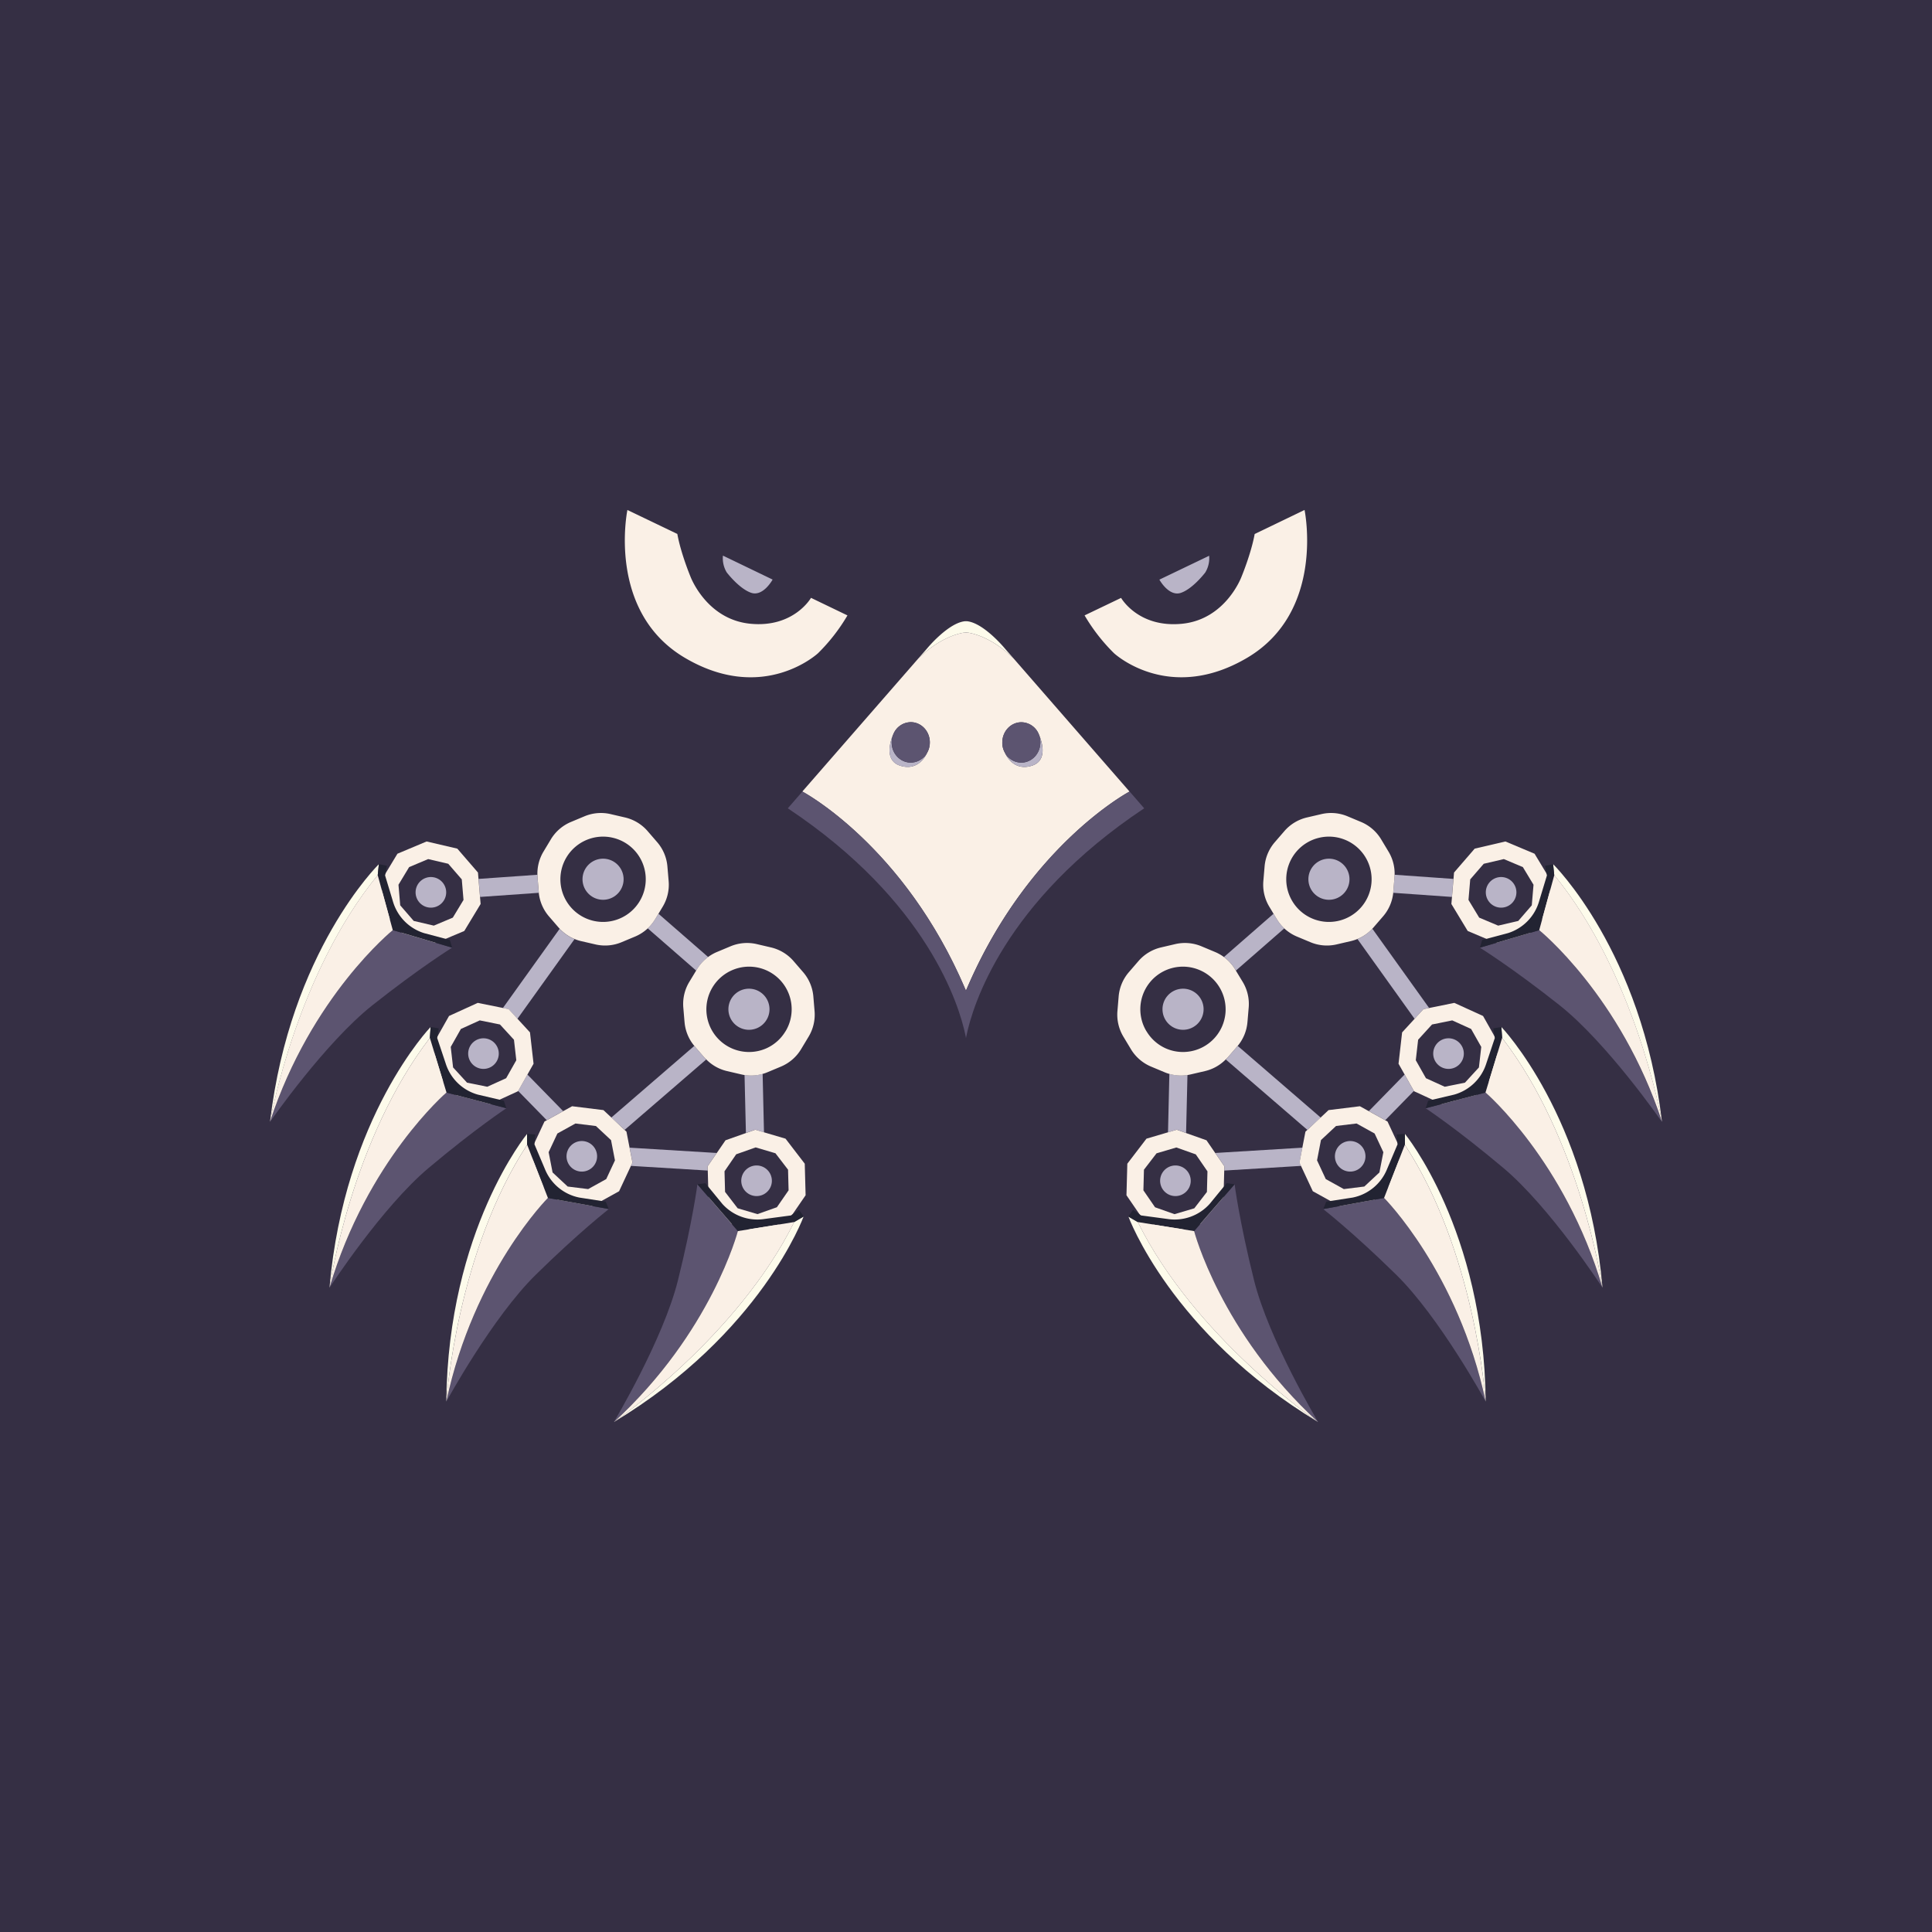 <svg id="Full_Logo" data-name="Full Logo" xmlns="http://www.w3.org/2000/svg" viewBox="0 0 1024 1024"><defs><style>.cls-1{fill:#352f44;}.cls-2{fill:#b9b4c7;}.cls-3{fill:linen;}.cls-4{fill:#5c5470;}.cls-5{fill:#fdfbeb;}.cls-6{fill:#222332;}.cls-7{fill:none;stroke:#000;stroke-miterlimit:10;}</style></defs><rect class="cls-1" width="1024" height="1024"/><path class="cls-2" d="M285.55,473.21c0-.13,0-.26,0-.39l-.66-7.75c0-.48-.06-.95-.07-1.43l-31.17,2.2.81,9.56Z"/><polygon class="cls-2" points="375.1 620.42 375.04 618.16 379.88 611.1 333.71 608.29 335.23 616.18 334.41 617.94 375.1 620.42"/><path class="cls-2" d="M274.25,540l30.27-42.26a22.7,22.7,0,0,1-7.9-5.46l-30.08,42,3,.61Z"/><path class="cls-2" d="M331.09,598.85l43.24-37.32c-.33-.34-.66-.69-1-1l-5.09-5.89-.25-.29-44,38Z"/><path class="cls-2" d="M369,514.44l.44-.73a22.5,22.5,0,0,1,5.89-6.47L349,484.3l-1.78,2.94a22.5,22.5,0,0,1-3.91,4.82Z"/><polygon class="cls-2" points="289.78 593.73 298.48 588.91 279.54 569.53 274.63 578.23 289.78 593.73"/><path class="cls-2" d="M404.93,600.16l-.72-31a22.51,22.51,0,0,1-9.59.61l.73,30.72,4.92-1.75Z"/><path class="cls-2" d="M325.87,474.94a10.89,10.89,0,1,0-13.7-1A10.88,10.88,0,0,0,325.87,474.94Z"/><path class="cls-2" d="M404.08,543.16a10.89,10.89,0,1,0-15.35-1.11A10.88,10.88,0,0,0,404.08,543.16Z"/><path class="cls-2" d="M233.68,479.1a8.11,8.11,0,1,0-11.43-.83A8.1,8.1,0,0,0,233.68,479.1Z"/><path class="cls-2" d="M261.74,564.4a8.11,8.11,0,1,0-11.46-.49A8.1,8.1,0,0,0,261.74,564.4Z"/><path class="cls-2" d="M314.3,618.39a8.1,8.1,0,1,0-11.46.4A8.1,8.1,0,0,0,314.3,618.39Z"/><path class="cls-2" d="M393.22,623.54a8.11,8.11,0,1,1,5.47,10.07A8.1,8.1,0,0,1,393.22,623.54Z"/><path class="cls-3" d="M336.64,496.38l-7.17,3a22.63,22.63,0,0,1-13.93,1.17L308,498.81a22.62,22.62,0,0,1-11.36-6.57l-.6-.66-5.09-5.89a22.62,22.62,0,0,1-5.38-12.48c0-.13,0-.26,0-.39l-.66-7.75c0-.48-.06-.95-.07-1.43A22.63,22.63,0,0,1,288,451.47l4-6.66a22.64,22.64,0,0,1,10.58-9.14l7.17-3a22.56,22.56,0,0,1,13.91-1.17l7.58,1.76a22.64,22.64,0,0,1,12,7.23l5.08,5.88a22.56,22.56,0,0,1,5.42,12.88l.66,7.75a22.58,22.58,0,0,1-3.18,13.61L349,484.3l-1.78,2.94a22.63,22.63,0,0,1-10.57,9.14ZM339,477.72h0a22.61,22.61,0,0,0-2.24-26.48h0a22.6,22.6,0,0,0-12-7.22h0a22.6,22.6,0,0,0-13.92,1.19h0a22.63,22.63,0,0,0-10.56,9.13h0a22.6,22.6,0,0,0,2.25,26.48,22.62,22.62,0,0,0,25.88,6.05h0A22.57,22.57,0,0,0,339,477.72Z"/><path class="cls-3" d="M414,565.28l-7.17,3a20.42,20.42,0,0,1-2.59.91,22.51,22.51,0,0,1-9.59.61c-.58-.09-1.16-.2-1.74-.34l-7.57-1.76a22.61,22.61,0,0,1-11-6.18c-.33-.34-.66-.69-1-1l-5.09-5.89-.25-.29a22.6,22.6,0,0,1-5.17-12.58l-.07-.73-.59-7a21.65,21.65,0,0,1-.07-2.67,22.55,22.55,0,0,1,3.24-10.93l3.59-5.93.44-.73A22.63,22.63,0,0,1,380,504.57l7.17-3A22.65,22.65,0,0,1,401,500.37l7.58,1.77a22.64,22.64,0,0,1,12,7.23l5.08,5.88a22.64,22.64,0,0,1,5.43,12.88l.65,7.75a22.65,22.65,0,0,1-3.18,13.61l-4,6.65A22.68,22.68,0,0,1,414,565.28Zm2.34-18.66a22.21,22.21,0,0,0,2.67-6.55,22.63,22.63,0,0,0-4.91-19.93h0a22.58,22.58,0,0,0-25.88-6h0a22.63,22.63,0,0,0-10.56,9.13h0a22.67,22.67,0,0,0-3.19,13.61,23.11,23.11,0,0,0,1.94,7.43,22.62,22.62,0,0,0,29.37,11.5l.57-.25A22.56,22.56,0,0,0,416.31,546.62Z"/><path class="cls-3" d="M230.67,499.94l-16.29-3.81-10.94-12.65L202,466.81l8.65-14.32L226.1,446l16.29,3.8,10.94,12.66.28,3.38.81,9.56.32,3.73-8.66,14.31Zm15-22.95-.92-10.9-7.16-8.27-10.65-2.49-10.09,4.25-5.65,9.35.92,10.91,7.16,8.27,10.65,2.49L240,486.36Z"/><path class="cls-3" d="M243,582l-11.32-12.32-1.91-16.62L238,538.48l15.22-6.94,13.37,2.71,3,.61,4.68,5.1,6.63,7.22.29,2.51,1.09,9.58.52,4.53-3.24,5.73-4.91,8.7-.08.14-15.21,7Zm25.27-10.53,5.38-9.52-1.24-10.87L265,543l-10.72-2.17-10,4.54-5.38,9.52,1.24,10.87,7.4,8.07L258.27,576Z"/><path class="cls-3" d="M296.92,637.38,284.69,626l-3.18-16.42,7.08-15.16,1.19-.65,8.7-4.82,4.75-2.62,16.61,2.05,4.2,3.93,7,6.58,1,.91,1.65,8.53,1.52,7.89-.82,1.76-6.26,13.4-14.63,8.1Zm24.39-12.44,4.63-9.91-2.08-10.74-8-7.47L305,595.48l-9.57,5.3-4.64,9.91,2.09,10.74,8,7.46,10.86,1.35Z"/><path class="cls-3" d="M401.71,652.9l-16-4.75-10.19-13.26-.39-14.47-.06-2.26,4.85-7.06,4.62-6.73,10.85-3.84,4.92-1.75,4.66,1.38,11.38,3.36,10.19,13.27.45,16.72-9.47,13.8Zm16.26-22-.29-10.94L411,611.25l-10.49-3.1-10.31,3.65-6.19,9,.29,10.93,6.67,8.68,10.49,3.1,10.31-3.65Z"/><path class="cls-4" d="M197.44,532.76c25.36-20.08,42.19-30.47,42.19-30.47L208.18,493S165,527.85,143.13,594.6v0C143.55,594,172.27,552.7,197.44,532.76Z"/><path class="cls-5" d="M143.13,594.57c.42-2.37,14.31-78.51,57.09-130.74l.58-5.8S153.72,504.14,143.13,594.57Z"/><path class="cls-6" d="M239.63,502.29l-1.2-4.08-13.64-3.63a24.9,24.9,0,0,1-16.61-17.09L204.1,464l1-5.12L200.8,458l-.58,5.8,8,29.17Z"/><path class="cls-3" d="M208.18,493l-8-29.17c-42.78,52.23-56.67,128.37-57.09,130.74v0C165,527.85,208.18,493,208.18,493Z"/><path class="cls-7" d="M143.12,594.63h0v0"/><path class="cls-4" d="M227.1,619.11c24.75-20.83,41.27-31.71,41.27-31.71l-31.72-8.35s-42.1,36.11-62,103.48h0C175,681.92,202.53,639.78,227.1,619.11Z"/><path class="cls-5" d="M174.64,682.5c.36-2.38,12-78.9,53.2-132.37l.4-5.82S182.54,591.8,174.64,682.5Z"/><path class="cls-6" d="M268.37,587.4l-1.32-4-13.74-3.22a24.9,24.9,0,0,1-17.11-16.6l-4.48-13.4.82-5.15-4.3-.68-.4,5.82,8.81,28.92Z"/><path class="cls-3" d="M236.65,579.05l-8.81-28.92c-41.22,53.47-52.84,130-53.2,132.37v0C194.55,615.16,236.65,579.05,236.65,579.05Z"/><path class="cls-7" d="M174.63,682.55h0"/><path class="cls-4" d="M284,675.61c23.08-22.67,38.71-34.79,38.71-34.79l-32.27-5.89s-39.19,39.24-53.86,107.94v0C236.9,742.24,261.06,698.11,284,675.61Z"/><path class="cls-5" d="M236.55,742.84c.17-2.39,5.87-79.58,42.85-136.07l0-5.83S237.45,651.8,236.55,742.84Z"/><path class="cls-6" d="M322.68,640.82l-1.63-3.93-13.95-2.15a24.91,24.91,0,0,1-18.33-15.24l-5.5-13,.43-5.2-4.35-.35,0,5.83,11,28.16Z"/><path class="cls-3" d="M290.41,634.93l-11-28.16c-37,56.49-42.68,133.68-42.85,136.07v0C251.22,674.17,290.41,634.93,290.41,634.93Z"/><path class="cls-7" d="M236.54,742.9h0v0"/><path class="cls-4" d="M359.3,678.7c7.83-31.39,10.34-51,10.34-51l21.44,24.81s-13.93,53.69-65.7,101.18h0C325.75,753.06,351.52,709.85,359.3,678.7Z"/><path class="cls-5" d="M325.41,753.68c2-1.37,65.61-45.44,95.53-106l5-2.92S403.41,706.72,325.41,753.68Z"/><path class="cls-6" d="M369.64,627.7l4.21-.6L382.78,638a24.9,24.9,0,0,0,22.43,8.08l14-1.87,4.27-3,2.5,3.56-5,2.92-29.86,4.79Z"/><path class="cls-3" d="M391.08,652.51l29.86-4.79c-29.92,60.52-93.55,104.59-95.53,106h0C377.15,706.2,391.08,652.51,391.08,652.51Z"/><path class="cls-7" d="M325.36,753.71h0"/><path class="cls-2" d="M738.45,473.21c0-.13,0-.26,0-.39l.66-7.75c0-.48.06-.95.07-1.43l31.17,2.2-.81,9.56Z"/><polygon class="cls-2" points="648.9 620.42 648.97 618.16 644.12 611.1 690.29 608.29 688.77 616.18 689.59 617.94 648.9 620.42"/><path class="cls-2" d="M749.75,540,719.48,497.7a22.7,22.7,0,0,0,7.9-5.46l30.08,42-3,.61Z"/><path class="cls-2" d="M692.91,598.85l-43.24-37.32c.33-.34.66-.69,1-1l5.09-5.89.25-.29,44,38Z"/><path class="cls-2" d="M655.05,514.44l-.44-.73a22.5,22.5,0,0,0-5.89-6.47L675,484.3l1.78,2.94a22.5,22.5,0,0,0,3.91,4.82Z"/><polygon class="cls-2" points="734.22 593.73 725.52 588.91 744.46 569.53 749.37 578.23 734.22 593.73"/><path class="cls-2" d="M619.07,600.16l.72-31a22.51,22.51,0,0,0,9.59.61l-.73,30.72-4.92-1.75Z"/><path class="cls-2" d="M698.13,474.94a10.89,10.89,0,1,1,13.7-1A10.88,10.88,0,0,1,698.13,474.94Z"/><path class="cls-2" d="M619.92,543.16a10.89,10.89,0,1,1,15.35-1.11A10.88,10.88,0,0,1,619.92,543.16Z"/><path class="cls-2" d="M790.32,479.1a8.11,8.11,0,1,1,11.43-.83A8.1,8.1,0,0,1,790.32,479.1Z"/><path class="cls-2" d="M762.26,564.4a8.11,8.11,0,1,1,11.46-.49A8.1,8.1,0,0,1,762.26,564.4Z"/><path class="cls-2" d="M709.7,618.39a8.1,8.1,0,1,1,11.46.4A8.1,8.1,0,0,1,709.7,618.39Z"/><path class="cls-2" d="M630.78,623.54a8.11,8.11,0,1,0-5.47,10.07A8.1,8.1,0,0,0,630.78,623.54Z"/><path class="cls-3" d="M687.36,496.38l7.17,3a22.63,22.63,0,0,0,13.93,1.17l7.56-1.76a22.62,22.62,0,0,0,11.36-6.57l.6-.66,5.09-5.89a22.62,22.62,0,0,0,5.38-12.48c0-.13,0-.26,0-.39l.66-7.75c0-.48.06-.95.07-1.43A22.63,22.63,0,0,0,736,451.47l-4-6.66a22.64,22.64,0,0,0-10.58-9.14l-7.17-3a22.56,22.56,0,0,0-13.91-1.17l-7.58,1.76a22.64,22.64,0,0,0-12,7.23l-5.08,5.88a22.56,22.56,0,0,0-5.42,12.88l-.66,7.75a22.58,22.58,0,0,0,3.18,13.61L675,484.3l1.78,2.94a22.63,22.63,0,0,0,10.57,9.14ZM685,477.72h0a22.61,22.61,0,0,1,2.24-26.48h0a22.6,22.6,0,0,1,12-7.22h0a22.6,22.6,0,0,1,13.92,1.19h0a22.63,22.63,0,0,1,10.56,9.13h0a22.6,22.6,0,0,1-2.25,26.48,22.62,22.62,0,0,1-25.88,6.05h0A22.57,22.57,0,0,1,685,477.72Z"/><path class="cls-3" d="M610,565.28l7.17,3a20.42,20.42,0,0,0,2.59.91,22.51,22.51,0,0,0,9.59.61c.58-.09,1.16-.2,1.74-.34l7.57-1.76a22.61,22.61,0,0,0,11-6.18c.33-.34.66-.69,1-1l5.09-5.89.25-.29a22.6,22.6,0,0,0,5.17-12.58l.07-.73.59-7a21.65,21.65,0,0,0,.07-2.67,22.55,22.55,0,0,0-3.24-10.93l-3.59-5.93-.44-.73A22.63,22.63,0,0,0,644,504.57l-7.17-3A22.65,22.65,0,0,0,623,500.37l-7.58,1.77a22.64,22.64,0,0,0-12,7.23l-5.08,5.88a22.64,22.64,0,0,0-5.43,12.88l-.65,7.75a22.65,22.65,0,0,0,3.18,13.61l4,6.65A22.68,22.68,0,0,0,610,565.28Zm-2.34-18.66a22.21,22.21,0,0,1-2.67-6.55,22.63,22.63,0,0,1,4.91-19.93h0a22.58,22.58,0,0,1,25.88-6h0a22.63,22.63,0,0,1,10.56,9.13h0a22.67,22.67,0,0,1,3.19,13.61,23.11,23.11,0,0,1-1.94,7.43,22.62,22.62,0,0,1-29.37,11.5l-.57-.25A22.56,22.56,0,0,1,607.69,546.62Z"/><path class="cls-3" d="M793.33,499.94l16.29-3.81,10.94-12.65L822,466.81l-8.65-14.32L797.9,446l-16.29,3.8-10.94,12.66-.28,3.38-.81,9.56-.32,3.73,8.66,14.31Zm-15-22.95.92-10.9,7.16-8.27,10.65-2.49,10.09,4.25,5.65,9.35-.92,10.91-7.16,8.27-10.65,2.49L784,486.36Z"/><path class="cls-3" d="M781.05,582l11.32-12.32,1.91-16.62-8.23-14.57-15.22-6.94-13.37,2.71-3,.61-4.68,5.1-6.63,7.22-.29,2.51-1.09,9.58-.52,4.53,3.24,5.73,4.91,8.7.08.14,15.21,7Zm-25.27-10.53-5.38-9.52,1.24-10.87L759,543l10.72-2.17,10,4.54,5.38,9.52-1.24,10.87-7.4,8.07L765.73,576Z"/><path class="cls-3" d="M727.08,637.38,739.31,626l3.18-16.42-7.08-15.16-1.19-.65-8.7-4.82-4.75-2.62-16.61,2.05-4.2,3.93-7.05,6.58-1,.91-1.65,8.53-1.52,7.89.82,1.76,6.26,13.4,14.63,8.1Zm-24.39-12.44L698.06,615l2.08-10.74,8-7.47L719,595.48l9.57,5.3,4.64,9.91-2.09,10.74-8,7.46-10.86,1.35Z"/><path class="cls-3" d="M622.29,652.9l16-4.75,10.19-13.26.39-14.47.06-2.26-4.85-7.06-4.62-6.73-10.85-3.84-4.92-1.75-4.66,1.38-11.38,3.36L597.5,616.79l-.45,16.72,9.47,13.8Zm-16.26-22,.29-10.94,6.67-8.67,10.49-3.1,10.31,3.65,6.19,9-.29,10.93L633,640.43l-10.49,3.1-10.31-3.65Z"/><path class="cls-4" d="M826.56,532.76c-25.36-20.08-42.19-30.47-42.19-30.47L815.82,493s43.15,34.85,65,101.6v0C880.45,594,851.73,552.7,826.56,532.76Z"/><path class="cls-5" d="M880.87,594.57c-.42-2.37-14.31-78.51-57.09-130.74l-.58-5.8S870.28,504.14,880.87,594.57Z"/><path class="cls-6" d="M784.37,502.29l1.2-4.08,13.64-3.63a24.9,24.9,0,0,0,16.61-17.09L819.9,464l-1-5.12,4.28-.81.58,5.8-8,29.17Z"/><path class="cls-3" d="M815.82,493l8-29.17c42.78,52.23,56.67,128.37,57.09,130.74v0C859,527.85,815.82,493,815.82,493Z"/><path class="cls-7" d="M880.88,594.63h0v0"/><path class="cls-4" d="M796.9,619.11c-24.75-20.83-41.27-31.71-41.27-31.71l31.72-8.35s42.1,36.11,62,103.48h0C849,681.92,821.47,639.78,796.9,619.11Z"/><path class="cls-5" d="M849.36,682.5c-.36-2.38-12-78.9-53.2-132.37l-.4-5.82S841.46,591.8,849.36,682.5Z"/><path class="cls-6" d="M755.63,587.4l1.32-4,13.74-3.22a24.9,24.9,0,0,0,17.11-16.6l4.48-13.4-.82-5.15,4.3-.68.4,5.82-8.81,28.92Z"/><path class="cls-3" d="M787.35,579.05l8.81-28.92c41.22,53.47,52.84,130,53.2,132.37v0C829.45,615.16,787.35,579.05,787.35,579.05Z"/><path class="cls-7" d="M849.37,682.55h0"/><path class="cls-4" d="M740,675.61c-23.08-22.67-38.71-34.79-38.71-34.79l32.27-5.89s39.19,39.24,53.86,107.94v0C787.1,742.24,762.94,698.11,740,675.61Z"/><path class="cls-5" d="M787.45,742.84c-.17-2.39-5.87-79.58-42.85-136.07l0-5.83S786.55,651.8,787.45,742.84Z"/><path class="cls-6" d="M701.32,640.82l1.63-3.93,13.95-2.15a24.91,24.91,0,0,0,18.33-15.24l5.5-13-.43-5.2,4.35-.35,0,5.83-11,28.16Z"/><path class="cls-3" d="M733.59,634.93l11-28.16c37,56.49,42.68,133.68,42.85,136.07v0C772.78,674.17,733.59,634.93,733.59,634.93Z"/><path class="cls-7" d="M787.46,742.9h0v0"/><path class="cls-4" d="M664.7,678.7c-7.83-31.39-10.34-51-10.34-51l-21.44,24.81s13.93,53.69,65.7,101.18h0C698.25,753.06,672.48,709.85,664.7,678.7Z"/><path class="cls-5" d="M698.59,753.68c-2-1.37-65.61-45.44-95.53-106l-5-2.92S620.59,706.72,698.59,753.68Z"/><path class="cls-6" d="M654.36,627.7l-4.21-.6L641.22,638a24.9,24.9,0,0,1-22.43,8.08l-14-1.87-4.27-3L598,644.8l5,2.92,29.86,4.79Z"/><path class="cls-3" d="M632.92,652.51l-29.86-4.79c29.92,60.52,93.55,104.59,95.53,106h0C646.85,706.2,632.92,652.51,632.92,652.51Z"/><path class="cls-7" d="M698.64,753.71h0"/><path class="cls-3" d="M661,348.66c-41.67,24.57-70.6-2.49-70.6-2.49a97.45,97.45,0,0,1-15.55-20l19.35-9.27s9.1,16,32.28,13.71S658,305.74,658,305.74s5.12-12.29,7-22.7l26.44-12.75S702.65,324.09,661,348.66Z"/><path class="cls-2" d="M638.83,303.41s-6.53,8.63-12.92,10.81-11.41-7-11.41-7l26.37-12.65A14.51,14.51,0,0,1,638.83,303.41Z"/><path class="cls-2" d="M409.5,307.18s-5,9.22-11.41,7-12.92-10.81-12.92-10.81a14.51,14.51,0,0,1-2-8.88Z"/><path class="cls-3" d="M449.17,326.18a97.45,97.45,0,0,1-15.55,20s-28.93,27.06-70.6,2.49-30.48-78.37-30.48-78.37L359,283c1.87,10.41,7,22.7,7,22.7s8.4,22.55,31.57,24.88,32.28-13.71,32.28-13.71Z"/><path class="cls-3" d="M537.33,349.12c-11.83-11.63-22.25-13.58-25-13.91l-.35,0-.35,0c-2.73.33-13.15,2.28-25,13.91l-61.38,70.41s53.79,28.37,86.36,104.73c.12.27.24.55.35.82.11-.27.23-.55.35-.82,32.57-76.36,86.36-104.73,86.36-104.73Zm-44.54,45.06a4.92,4.92,0,0,1-.07.78,1.41,1.41,0,0,1-.05.35,7.53,7.53,0,0,1-.22,1.05l-.11.41c0,.16-.1.32-.16.49s-.09.25-.15.37a7.78,7.78,0,0,1-.42.93,6,6,0,0,1-.39.7v0a.08.08,0,0,0,0,.06c-.42.94-4.57,9.7-14.3,6.43s-3.42-16.65-3.42-16.65h0a10.08,10.08,0,0,1,9.23-6.34c5.59,0,10.11,4.79,10.11,10.71C492.82,393.72,492.81,394,492.79,394.18Zm54.32,11.59c-9.73,3.27-13.88-5.49-14.3-6.43a.08.08,0,0,0,0-.06v0a6,6,0,0,1-.39-.7,7.78,7.78,0,0,1-.42-.93c-.06-.12-.1-.25-.15-.37s-.11-.33-.16-.49l-.11-.41a7.53,7.53,0,0,1-.22-1.05,1.41,1.41,0,0,1-.05-.35,4.92,4.92,0,0,1-.07-.78c0-.23,0-.46,0-.68,0-5.92,4.52-10.71,10.11-10.71a10.08,10.08,0,0,1,9.23,6.34h0S556.93,402.48,547.11,405.77Z"/><path class="cls-5" d="M512.35,335.21v-.06a2.06,2.06,0,0,1-.7,0v.06c-2.73.33-13.15,2.28-25,13.91l4.84-5.56s11.26-13.62,20.14-14.31l.27,0h.16l.27,0c8.88.69,20.14,14.31,20.14,14.31l4.84,5.56C525.5,337.49,515.08,335.54,512.35,335.21Z"/><path class="cls-4" d="M606.45,428.42c-74.56,49.55-90.93,105-94.1,120-.14.66-.26,1.25-.35,1.75-.09-.5-.21-1.09-.35-1.75-3.17-15-19.54-70.41-94.1-120l7.74-8.89s53.79,28.37,86.36,104.73c.12.27.24.55.35.82.11-.27.23-.55.35-.82,32.57-76.36,86.36-104.73,86.36-104.73Z"/><path class="cls-2" d="M491.19,399.34c-.42.94-4.57,9.7-14.3,6.43s-3.42-16.65-3.42-16.65h0a10.87,10.87,0,0,0-.89,4.37c0,5.9,4.53,10.7,10.12,10.7A10,10,0,0,0,491.19,399.34Z"/><path class="cls-4" d="M492.82,393.5c0,.22,0,.45,0,.68a4.92,4.92,0,0,1-.07.78,1.41,1.41,0,0,1-.05.35,7.53,7.53,0,0,1-.22,1.05l-.11.41c0,.16-.1.32-.16.49s-.09.25-.15.37a7.78,7.78,0,0,1-.42.93,6,6,0,0,1-.39.7v0a.08.08,0,0,0,0,.06,10,10,0,0,1-8.48,4.86c-5.59,0-10.12-4.8-10.12-10.7a10.87,10.87,0,0,1,.89-4.37,10.08,10.08,0,0,1,9.23-6.34C488.3,382.79,492.82,387.58,492.82,393.5Z"/><path class="cls-2" d="M547.11,405.77c-9.73,3.27-13.88-5.49-14.3-6.43a10,10,0,0,0,8.48,4.86c5.59,0,10.12-4.8,10.12-10.7a10.87,10.87,0,0,0-.89-4.37h0S556.93,402.48,547.11,405.77Z"/><path class="cls-4" d="M551.41,393.5c0,5.9-4.53,10.7-10.12,10.7a10,10,0,0,1-8.48-4.86.08.08,0,0,0,0-.06v0a6,6,0,0,1-.39-.7,7.78,7.78,0,0,1-.42-.93c-.06-.12-.1-.25-.15-.37s-.11-.33-.16-.49l-.11-.41a7.53,7.53,0,0,1-.22-1.05,1.41,1.41,0,0,1-.05-.35,4.92,4.92,0,0,1-.07-.78c0-.23,0-.46,0-.68,0-5.92,4.52-10.71,10.11-10.71a10.08,10.08,0,0,1,9.23,6.34A10.87,10.87,0,0,1,551.41,393.5Z"/></svg>